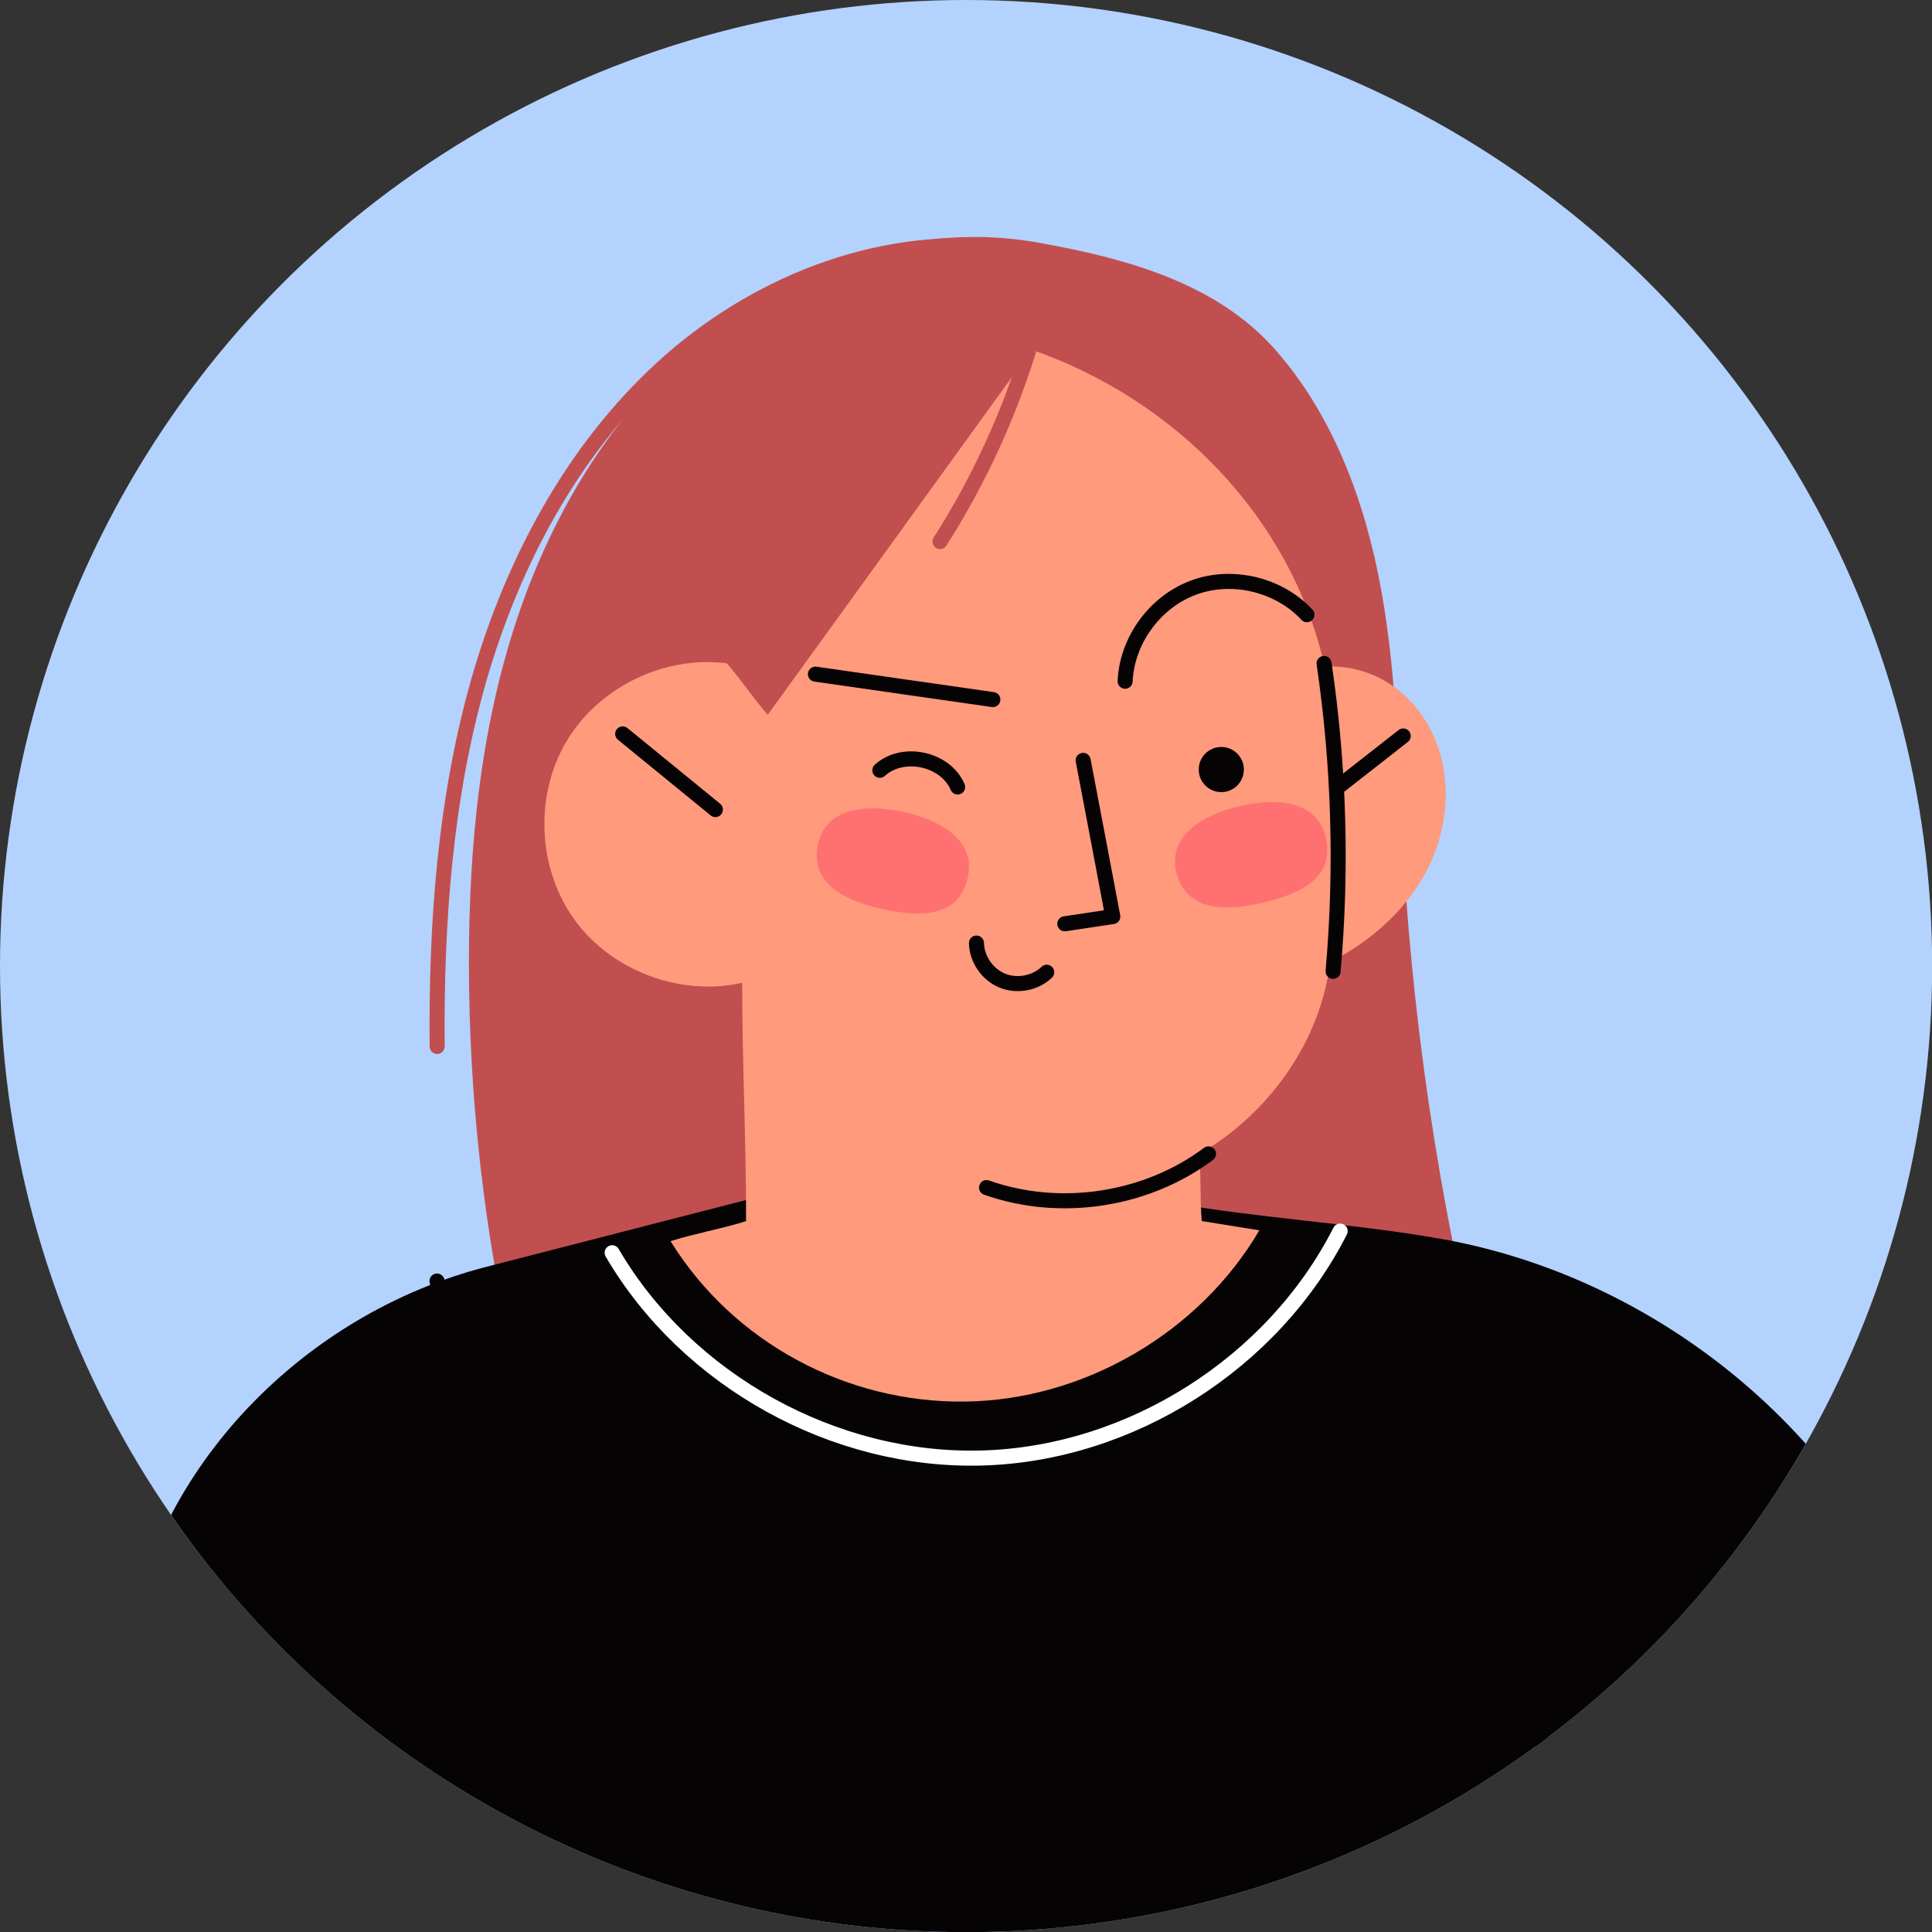 <?xml version="1.0" encoding="UTF-8"?>
<svg id="OBJECTS" xmlns="http://www.w3.org/2000/svg" xmlns:xlink="http://www.w3.org/1999/xlink" version="1.1" viewBox="0 0 128.39 128.39">
  <rect x="0" y="0" width="128.39" height="128.39" fill="#333333" stroke="none"/>
  <!-- Generator: Adobe Illustrator 29.7.1, SVG Export Plug-In . SVG Version: 2.1.1 Build 8)  -->
  <defs>
    <style>
      .st0 {
        fill: #ff7171;
      }

      .st1 {
        fill: #ff9a7d;
      }

      .st2 {
        stroke: #060305;
      }

      .st2, .st3, .st4 {
        fill: none;
        stroke-linecap: round;
        stroke-linejoin: round;
      }

      .st3 {
        stroke: #c14f4f;
      }

      .st5 {
        fill: #b4d2fe;
      }

      .st4 {
        stroke: #fff;
      }

      .st6 {
        fill: #060305;
      }

      .st7 {
        fill: #c14f4f;
      }

      .st8 {
        clip-path: url(#clippath);
      }
    </style>
    <clipPath id="clippath">
      <circle class="st5" cx="64.2" cy="64.2" r="64.2"/>
    </clipPath>
  </defs>
  <circle class="st5" cx="64.2" cy="64.2" r="64.2"/>
  <g class="st8">
    <g>
      <path class="st3" d="M66.15,16.43c-8.01-.76-16.12,2.52-22.11,7.99-5.99,5.47-9.98,12.95-12.23,20.81-2.24,7.86-2.83,16.12-2.76,24.31"/>
      <path class="st7" d="M34.24,90.95c-2.04-8.82-3.07-17.86-3.08-26.91,0-7.76.75-15.59,3.21-22.95,2.46-7.36,6.71-14.25,12.81-19.04,6.11-4.79,14.16-7.3,21.8-5.93,5.81,1.04,11.82,2.66,15.74,7.09,3.91,4.42,6.02,10.2,7.07,16.01,1.05,5.81,1.12,11.75,1.47,17.65.74,12.65,2.76,25.23,6.01,37.48l-65.02-3.39Z"/>
    </g>
    <g>
      <path class="st6" d="M127.84,109.09c-4.8-13.73-17.7-24.22-32.07-26.76-6.01-1.06-11.94-1.35-17.95-2.41-3.82,2.93-8.65,4.53-13.46,4.45s-9.72-1.91-13.43-4.97c-6.21,1.6-12.41,3.19-18.62,4.79-12.05,3.1-22.07,13.24-23.91,25.5,17.92,10.57,36.98,21.94,57.8,21.82,20.83-.12,43.84-11.63,61.64-22.41Z"/>
      <g>
        <path class="st4" d="M40.68,83.25c4.97,8.5,14.78,13.93,24.62,13.64s19.3-6.3,23.76-15.08"/>
        <path class="st2" d="M29.04,85.13c2.62,10.2,3.69,20.79,3.17,31.3"/>
        <path class="st2" d="M101.67,84.44c-1.52,10.45-1.24,21.17.83,31.53"/>
      </g>
    </g>
    <g>
      <path class="st1" d="M79.86,81.14c-.12-1.47-.04-2.98-.16-4.45,4.6-2.66,8.07-7.48,8.69-12.76,2.76-1.39,5.18-3.55,6.55-6.32,1.36-2.77,1.57-6.17.22-8.94-1.35-2.78-4.04-4.54-7.13-4.37-2.2-9.88-9.91-17.74-19.47-21.06-5.85,8.09-11.69,16.17-17.54,24.26-.85-.96-1.87-2.46-2.72-3.42-4.16-.54-8.54,1.6-10.67,5.21s-1.9,8.48.57,11.86c2.47,3.38,7.04,5.09,11.12,4.16,0,5.24.27,10.61.26,15.84-1.65.52-3.37.81-5.02,1.33,4.15,6.71,11.67,10.76,19.56,10.66,7.89-.09,15.58-4.57,19.57-11.38l-3.85-.62Z"/>
      <g>
        <path class="st0" d="M64.32,58.28c-.58,2.63-2.94,2.73-5.69,2.13-2.75-.6-4.81-1.85-4.27-4.32.5-2.28,2.94-2.73,5.69-2.13,2.75.6,4.77,2.04,4.27,4.32Z"/>
        <path class="st0" d="M88.1,55.62c.62,2.62-1.47,3.73-4.21,4.38-2.74.64-5.14.41-5.72-2.05-.53-2.27,1.47-3.73,4.21-4.38,2.74-.64,5.18-.22,5.72,2.05Z"/>
      </g>
      <g>
        <path class="st2" d="M87.99,44.09c1,6.77,1.2,13.65.6,20.46"/>
        <path class="st2" d="M89.1,52.16c1.38-1.08,2.77-2.17,4.15-3.25"/>
      </g>
      <path class="st2" d="M41.38,48.77c2.05,1.68,4.11,3.35,6.16,5.03"/>
      <path class="st2" d="M65.56,78.92c4.88,1.73,10.61.86,14.75-2.24"/>
      <path class="st3" d="M68.56,22.64c-1.4,4.7-3.45,9.21-6.09,13.35"/>
      <g>
        <circle class="st6" cx="81.16" cy="51.14" r="1.5"/>
        <path class="st2" d="M71.98,50.53c.66,3.46,1.32,6.92,1.97,10.38-1.06.16-2.12.32-3.19.48"/>
        <path class="st2" d="M64.89,62.67c.02,1.06.72,2.08,1.7,2.49s2.2.19,2.97-.55"/>
        <path class="st2" d="M58.47,51.19c1.52-1.39,4.36-.78,5.17,1.11"/>
        <path class="st2" d="M54.19,44.8c3.93.56,7.86,1.13,11.79,1.69"/>
        <path class="st2" d="M74.77,45.27c.12-2.73,2-5.29,4.57-6.23,2.56-.94,5.66-.19,7.51,1.81"/>
      </g>
    </g>
  </g>
</svg>